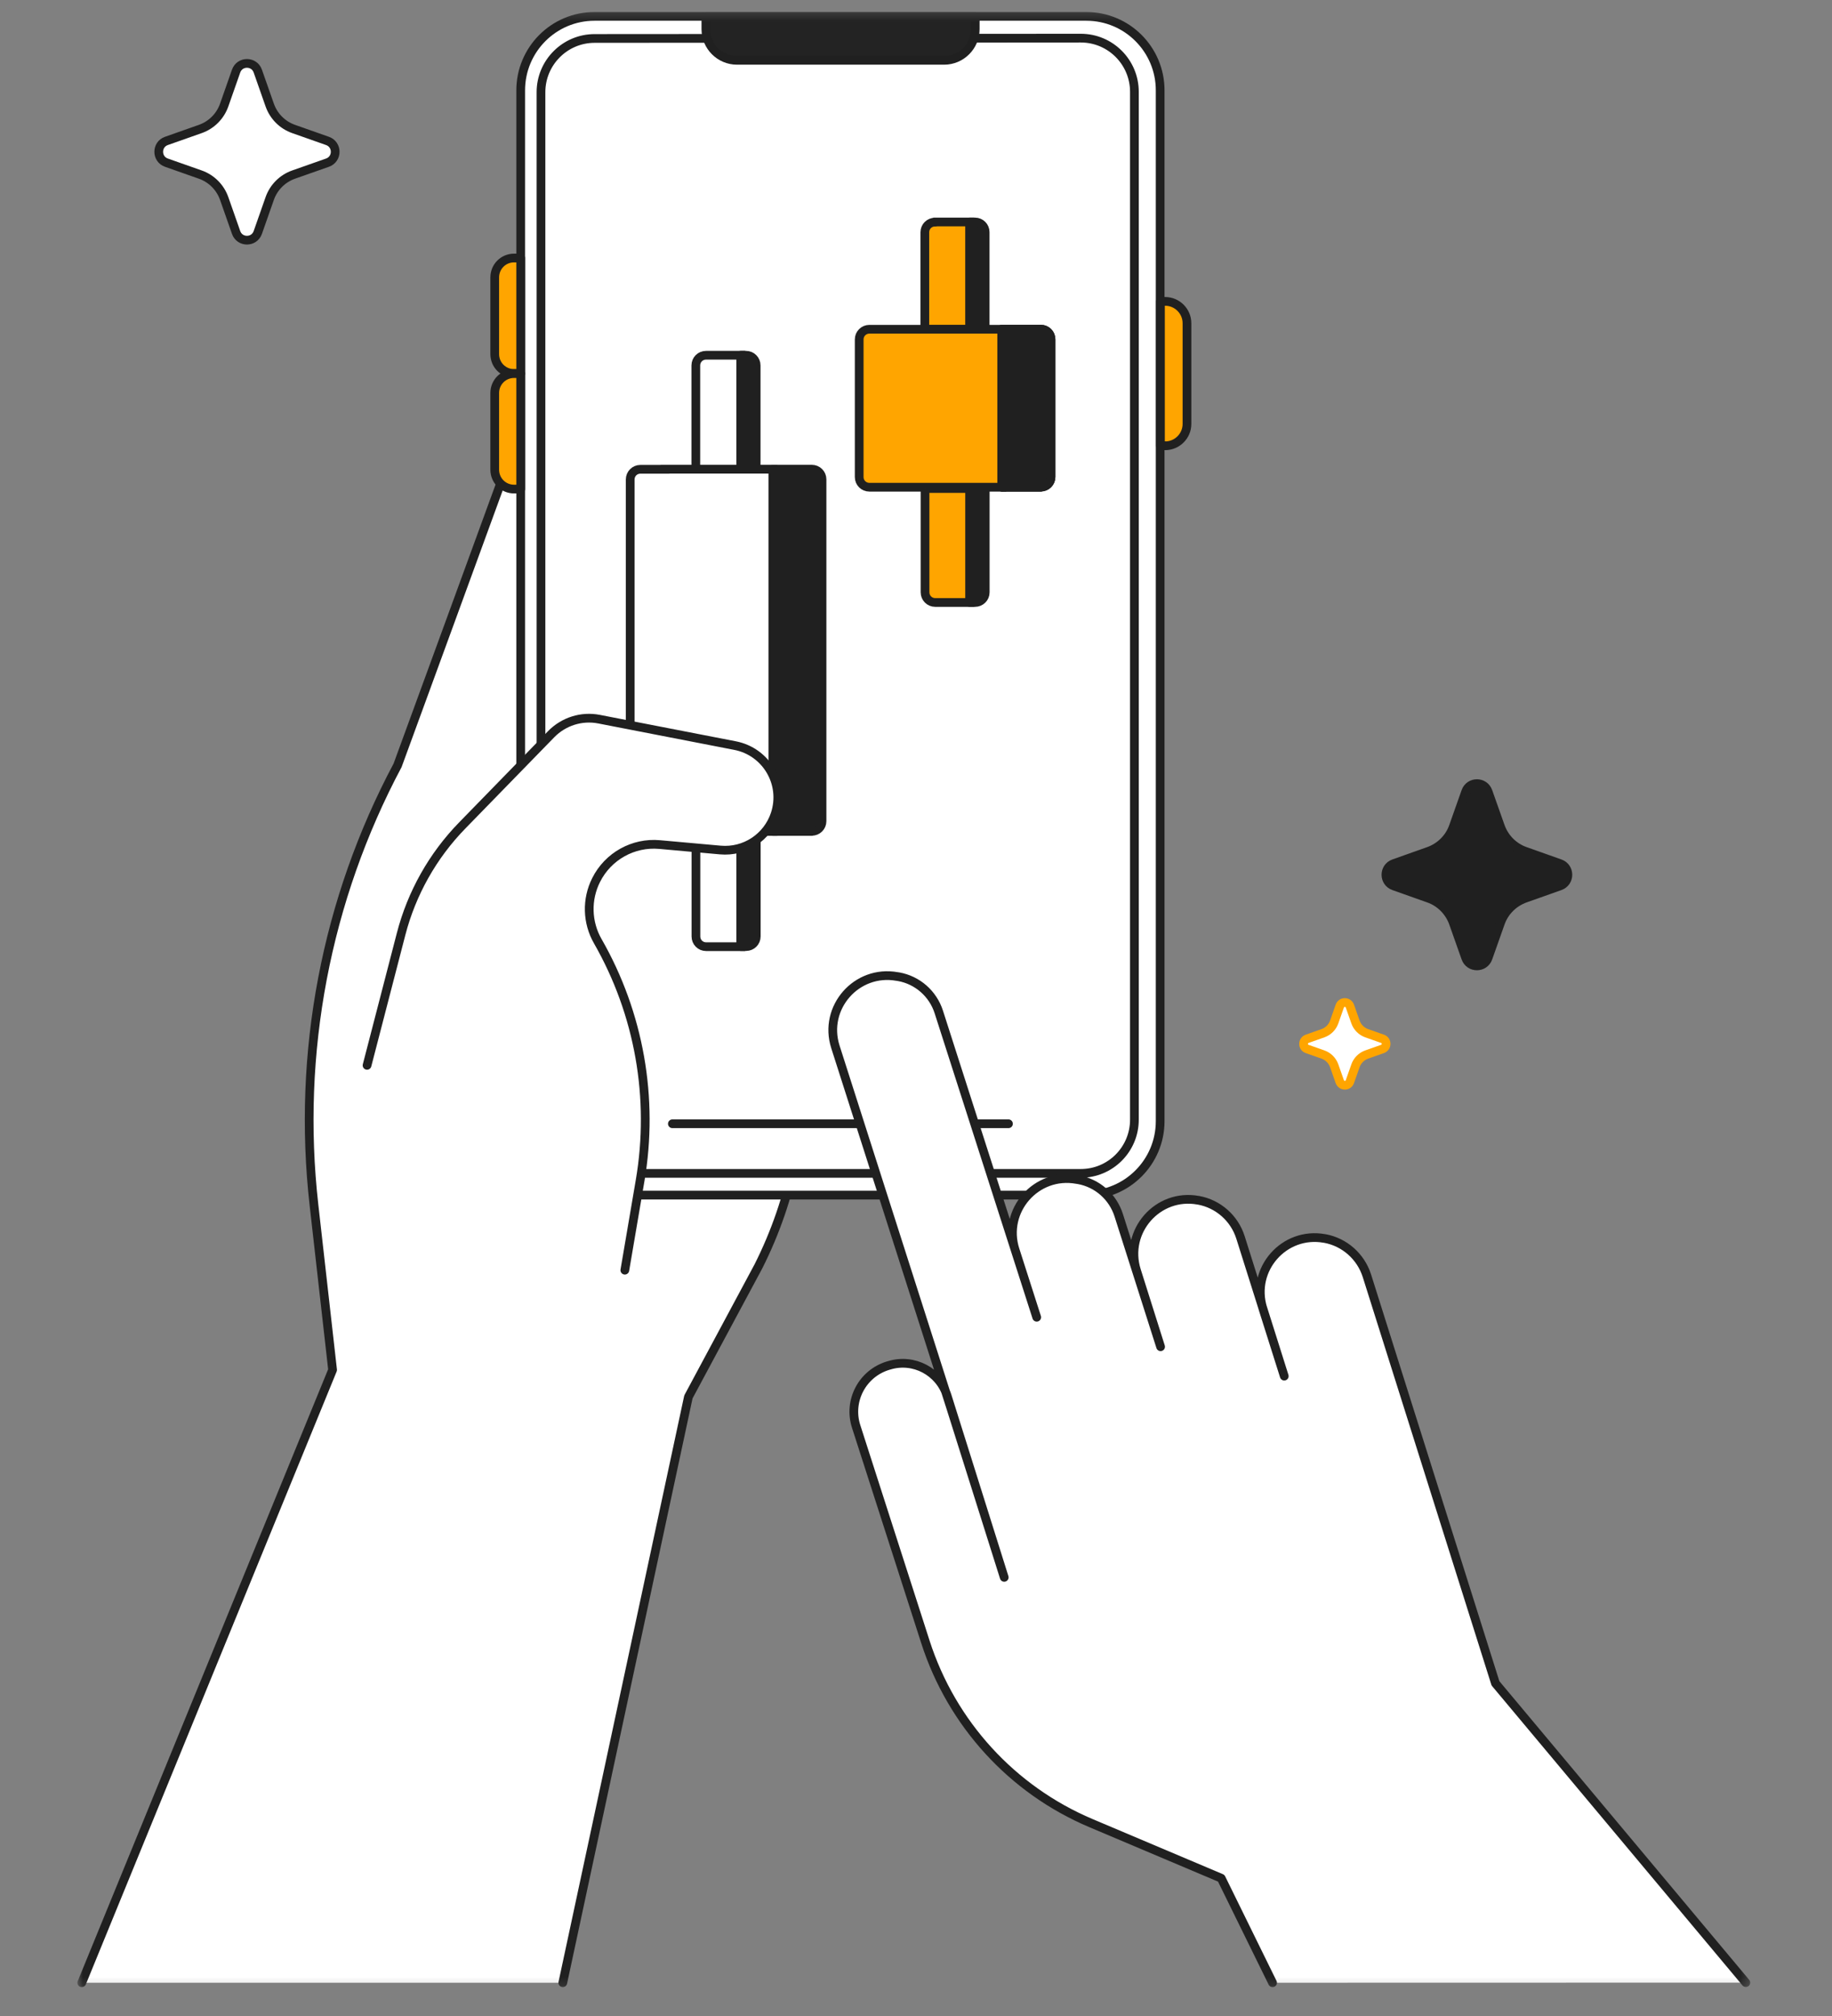 <svg width="210" height="231" viewBox="0 0 210 231" fill="none" xmlns="http://www.w3.org/2000/svg">
<rect x="0" y="0" width="210" height="231" fill="#808080" stroke="none"/>
<mask id="mask0_6834_13746" style="mask-type:luminance" maskUnits="userSpaceOnUse" x="8" y="1" width="193" height="227">
<path d="M200.713 1.252H8.75V227.819H200.713V1.252Z" fill="white"/>
</mask>
<g mask="url(#mask0_6834_13746)">
<path d="M64.513 227.191L78.912 160.06L86.938 145.101C90.838 137.365 92.562 128.716 91.9 120.078L91.787 118.576L113.787 98.21C115.887 96.27 116.213 93.053 114.55 90.725L114.463 90.612C112.488 87.846 108.625 87.332 106 89.46C98.612 95.469 85.3 106.271 85.3 106.271L116.35 74.99C118.525 72.799 118.6 69.269 116.512 66.991L116.412 66.879C114.225 64.488 110.562 64.263 108.112 66.353C98.263 74.815 75.2 94.63 75.2 94.63L82.875 78.32C84.225 75.453 86.375 73.037 89.075 71.385L103.438 62.548C106.238 60.82 107.238 57.228 105.713 54.311L105.638 54.173C103.95 50.944 99.975 49.73 96.812 51.47C91.75 54.261 84.5 58.242 79.987 60.72C77.275 62.21 75.037 64.438 73.55 67.141L60.05 91.601L74.013 49.041C75.25 45.261 72.875 41.255 68.975 40.542L68.812 40.517C65.55 39.916 62.375 41.731 61.25 44.81C56.675 57.365 45.575 87.695 45.575 87.695C37.362 103.117 34.025 120.666 35.987 138.041L38.125 156.968L9.375 227.191" fill="white"/>
<path d="M64.513 227.191L78.912 160.06L86.938 145.101C90.838 137.365 92.562 128.716 91.9 120.078L91.787 118.576L113.787 98.21C115.887 96.27 116.212 93.053 114.55 90.725L114.462 90.612C112.487 87.846 108.625 87.332 106 89.46C98.612 95.469 85.3 106.271 85.3 106.271L116.35 74.99C118.525 72.799 118.6 69.269 116.512 66.991L116.412 66.879C114.225 64.488 110.562 64.263 108.112 66.353C98.263 74.815 75.2 94.63 75.2 94.63L82.875 78.32C84.225 75.453 86.375 73.037 89.075 71.385L103.438 62.548C106.238 60.82 107.237 57.228 105.712 54.311L105.638 54.173C103.95 50.944 99.975 49.73 96.812 51.47C91.75 54.261 84.5 58.242 79.987 60.72C77.275 62.21 75.037 64.438 73.55 67.141L60.05 91.601L74.013 49.041C75.25 45.261 72.875 41.255 68.975 40.542L68.812 40.517C65.55 39.916 62.375 41.731 61.25 44.81C56.675 57.365 45.575 87.695 45.575 87.695C37.362 103.117 34.025 120.666 35.987 138.041L38.125 156.968L9.375 227.191" stroke="#202020" stroke-linecap="round" stroke-linejoin="round"/>
<path d="M124.525 1.877H68.15C63.476 1.877 59.688 5.671 59.688 10.351V128.467C59.688 133.147 63.476 136.941 68.15 136.941H124.525C129.199 136.941 132.988 133.147 132.988 128.467V10.351C132.988 5.671 129.199 1.877 124.525 1.877Z" fill="white" stroke="#202020" stroke-linecap="round" stroke-linejoin="round"/>
<path d="M58.923 29.564H59.686V42.795H58.923C57.698 42.795 56.711 41.807 56.711 40.58V31.78C56.711 30.553 57.698 29.564 58.923 29.564Z" fill="#FFA500" stroke="#202020" stroke-linecap="round" stroke-linejoin="round"/>
<path d="M58.923 42.809H59.686V56.04H58.923C57.698 56.04 56.711 55.051 56.711 53.824V45.024C56.711 43.797 57.698 42.809 58.923 42.809Z" fill="#FFA500" stroke="#202020" stroke-linecap="round" stroke-linejoin="round"/>
<path d="M133.561 51.069H133.023V34.533H133.561C134.936 34.533 136.061 35.66 136.061 37.037V48.578C136.061 49.955 134.936 51.081 133.561 51.081V51.069Z" fill="#FFA500" stroke="#202020" stroke-linecap="round" stroke-linejoin="round"/>
<path d="M62.012 128.292C62.012 131.697 64.762 134.451 68.162 134.451H123.887C127.286 134.451 130.036 131.697 130.036 128.292V10.528C130.036 7.123 127.286 4.369 123.887 4.369L68.162 4.407C64.762 4.407 62.012 7.173 62.012 10.565V128.292Z" fill="white" stroke="#202020" stroke-linecap="round" stroke-linejoin="round"/>
<path d="M80.927 1.916H111.789V3.343C111.789 5.308 110.189 6.911 108.227 6.911H84.477C82.514 6.911 80.914 5.308 80.914 3.343V1.916H80.927Z" fill="#232323" stroke="#202020" stroke-linecap="round" stroke-linejoin="round"/>
<path d="M77.074 128.766H115.599" stroke="#202020" stroke-linecap="round" stroke-linejoin="round"/>
<path d="M76.226 53.762H88.601V95.27H73.401C72.751 95.27 72.238 94.744 72.238 94.106V54.938C72.238 54.288 72.763 53.774 73.401 53.774H76.226V53.762Z" fill="white" stroke="#202020" stroke-miterlimit="10"/>
<path d="M93.064 95.27H88.602V53.762H93.064C93.714 53.762 94.227 54.288 94.227 54.926V94.093C94.227 94.744 93.702 95.257 93.064 95.257V95.27Z" fill="#202020" stroke="#202020" stroke-linecap="round" stroke-linejoin="round"/>
<path d="M80.937 40.705H84.912V53.761H79.762V41.869C79.762 41.218 80.287 40.705 80.924 40.705H80.937Z" fill="white" stroke="#202020" stroke-miterlimit="10"/>
<path d="M86.689 53.761H84.914V40.705H85.514C86.164 40.705 86.677 41.231 86.677 41.869V53.761H86.689Z" fill="#202020" stroke="#202020" stroke-linecap="round" stroke-linejoin="round"/>
<path d="M79.762 95.418H84.912V108.474H80.937C80.287 108.474 79.774 107.948 79.774 107.31V95.418H79.762Z" fill="white" stroke="#202020" stroke-miterlimit="10"/>
<path d="M85.514 108.462H84.914V95.406H86.689V107.298C86.689 107.949 86.164 108.462 85.527 108.462H85.514Z" fill="#202020" stroke="#202020" stroke-linecap="round" stroke-linejoin="round"/>
<path d="M114.851 37.715V55.828H99.651C99.001 55.828 98.488 55.302 98.488 54.664V38.892C98.488 38.241 99.013 37.727 99.651 37.727H114.851V37.715Z" fill="#FFA500" stroke="#202020" stroke-miterlimit="10"/>
<path d="M119.314 55.83H114.852V37.717H119.314C119.964 37.717 120.477 38.242 120.477 38.881V54.653C120.477 55.304 119.952 55.817 119.314 55.817V55.83Z" fill="#202020" stroke="#202020" stroke-linecap="round" stroke-linejoin="round"/>
<path d="M107.187 25.436H111.162V37.715H106.012V26.612C106.012 25.961 106.537 25.448 107.174 25.448L107.187 25.436Z" fill="#FFA500" stroke="#202020" stroke-miterlimit="10"/>
<path d="M112.939 37.715H111.164V25.436H111.764C112.414 25.436 112.927 25.961 112.927 26.6V37.703L112.939 37.715Z" fill="#202020" stroke="#202020" stroke-linecap="round" stroke-linejoin="round"/>
<path d="M106.023 55.978H111.173V69.034H107.198C106.548 69.034 106.036 68.509 106.036 67.87V55.978H106.023Z" fill="#FFA500" stroke="#202020" stroke-miterlimit="10"/>
<path d="M111.76 69.034H111.16V55.978H112.935V67.87C112.935 68.521 112.41 69.034 111.773 69.034H111.76Z" fill="#202020" stroke="#202020" stroke-linecap="round" stroke-linejoin="round"/>
<path d="M119.314 55.83H114.852V37.717H119.314C119.964 37.717 120.477 38.242 120.477 38.881V54.653C120.477 55.304 119.952 55.817 119.314 55.817V55.83Z" fill="#202020" stroke="#202020" stroke-linecap="round" stroke-linejoin="round"/>
<path d="M145.874 227.191L139.987 215.212L125.037 208.891C116.012 205.073 109.099 197.5 106.087 188.162C103.362 179.675 100.087 169.51 98.137 163.439C97.199 160.51 98.837 157.381 101.799 156.48L101.937 156.442C104.737 155.591 107.699 157.156 108.574 159.947L115.112 180.739L108.974 161.274C108.974 161.274 100.524 134.849 95.762 119.954C94.324 115.46 98.187 111.054 102.837 111.892L103.012 111.917C105.174 112.306 106.937 113.858 107.612 115.948L118.837 150.934C118.837 150.934 117.649 147.229 116.362 143.211C114.912 138.717 118.774 134.299 123.437 135.15L123.612 135.175C125.787 135.563 127.562 137.128 128.237 139.243L133.037 154.314L130.274 145.564C128.862 141.083 132.712 136.689 137.337 137.528H137.362C139.637 137.941 141.499 139.581 142.199 141.797L147.212 157.681L144.762 149.933C143.349 145.452 147.199 141.071 151.824 141.909H151.849C154.124 142.322 155.987 143.975 156.687 146.178L171.424 192.881L200.124 227.179" fill="white"/>
<path d="M145.874 227.191L139.987 215.212L125.037 208.891C116.012 205.073 109.099 197.5 106.087 188.162C103.362 179.675 100.087 169.51 98.137 163.439C97.199 160.51 98.837 157.381 101.799 156.48L101.937 156.442C104.737 155.591 107.699 157.156 108.574 159.947L115.112 180.739L108.974 161.274C108.974 161.274 100.524 134.849 95.762 119.954C94.324 115.46 98.187 111.054 102.837 111.892L103.012 111.917C105.174 112.306 106.937 113.858 107.612 115.948L118.837 150.934C118.837 150.934 117.649 147.229 116.362 143.211C114.912 138.717 118.774 134.299 123.437 135.15L123.612 135.175C125.787 135.563 127.562 137.128 128.237 139.243L133.037 154.314L130.274 145.564C128.862 141.083 132.712 136.689 137.337 137.528H137.362C139.637 137.941 141.499 139.581 142.199 141.797L147.212 157.681L144.762 149.933C143.349 145.452 147.199 141.071 151.824 141.909H151.849C154.124 142.322 155.987 143.975 156.687 146.178L171.424 192.881L200.124 227.179" stroke="#202020" stroke-linecap="round" stroke-linejoin="round"/>
<path d="M42.074 122.071L45.974 107.038C47.187 102.344 49.612 98.038 52.999 94.57L63.187 84.118C64.612 82.666 66.662 82.015 68.662 82.403L84.262 85.433C87.849 86.133 89.999 89.814 88.849 93.281C87.962 95.947 85.374 97.65 82.574 97.399L75.612 96.773C72.587 96.498 69.699 98.113 68.337 100.829C67.212 103.057 67.287 105.698 68.524 107.851C73.274 116.151 74.987 125.839 73.374 135.277L71.624 145.541" fill="white"/>
<path d="M42.074 122.071L45.974 107.038C47.187 102.344 49.612 98.038 52.999 94.57L63.187 84.118C64.612 82.666 66.662 82.015 68.662 82.403L84.262 85.433C87.849 86.133 89.999 89.814 88.849 93.281C87.962 95.947 85.374 97.65 82.574 97.399L75.612 96.773C72.587 96.498 69.699 98.113 68.337 100.829C67.212 103.057 67.287 105.698 68.524 107.851C73.274 116.151 74.987 125.839 73.374 135.277L71.624 145.541" stroke="#202020" stroke-linecap="round" stroke-linejoin="round"/>
<path d="M27.064 8.148L25.702 12.028C25.252 13.318 24.239 14.332 22.952 14.782L19.077 16.147C17.902 16.56 17.902 18.225 19.077 18.638L22.952 20.002C24.239 20.453 25.252 21.467 25.702 22.756L27.064 26.637C27.477 27.813 29.139 27.813 29.552 26.637L30.914 22.756C31.364 21.467 32.377 20.453 33.664 20.002L37.539 18.638C38.714 18.225 38.714 16.56 37.539 16.147L33.664 14.782C32.377 14.332 31.364 13.318 30.914 12.028L29.552 8.148C29.139 6.971 27.477 6.971 27.064 8.148Z" fill="white" stroke="#202020" stroke-linecap="round" stroke-linejoin="round"/>
<path d="M153.576 115.286L152.938 117.101C152.726 117.702 152.251 118.178 151.651 118.39L149.838 119.029C149.288 119.229 149.288 120.005 149.838 120.193L151.651 120.831C152.251 121.044 152.726 121.52 152.938 122.121L153.576 123.936C153.776 124.487 154.551 124.487 154.738 123.936L155.376 122.121C155.588 121.52 156.063 121.044 156.663 120.831L158.476 120.193C159.026 119.993 159.026 119.217 158.476 119.029L156.663 118.39C156.063 118.178 155.588 117.702 155.376 117.101L154.738 115.286C154.538 114.735 153.763 114.735 153.576 115.286Z" fill="white" stroke="#FFA500" stroke-linecap="round" stroke-linejoin="round"/>
<path d="M168.014 90.702L166.602 94.695C166.139 96.022 165.089 97.061 163.764 97.536L159.777 98.951C158.564 99.376 158.564 101.091 159.777 101.517L163.764 102.931C165.089 103.394 166.127 104.446 166.602 105.773L168.014 109.766C168.439 110.98 170.152 110.98 170.577 109.766L171.989 105.773C172.452 104.446 173.502 103.407 174.827 102.931L178.814 101.517C180.027 101.091 180.027 99.376 178.814 98.951L174.827 97.536C173.502 97.073 172.464 96.022 171.989 94.695L170.577 90.702C170.152 89.487 168.439 89.487 168.014 90.702Z" fill="#202020" stroke="#202020" stroke-linecap="round" stroke-linejoin="round"/>
</g>
</svg>
